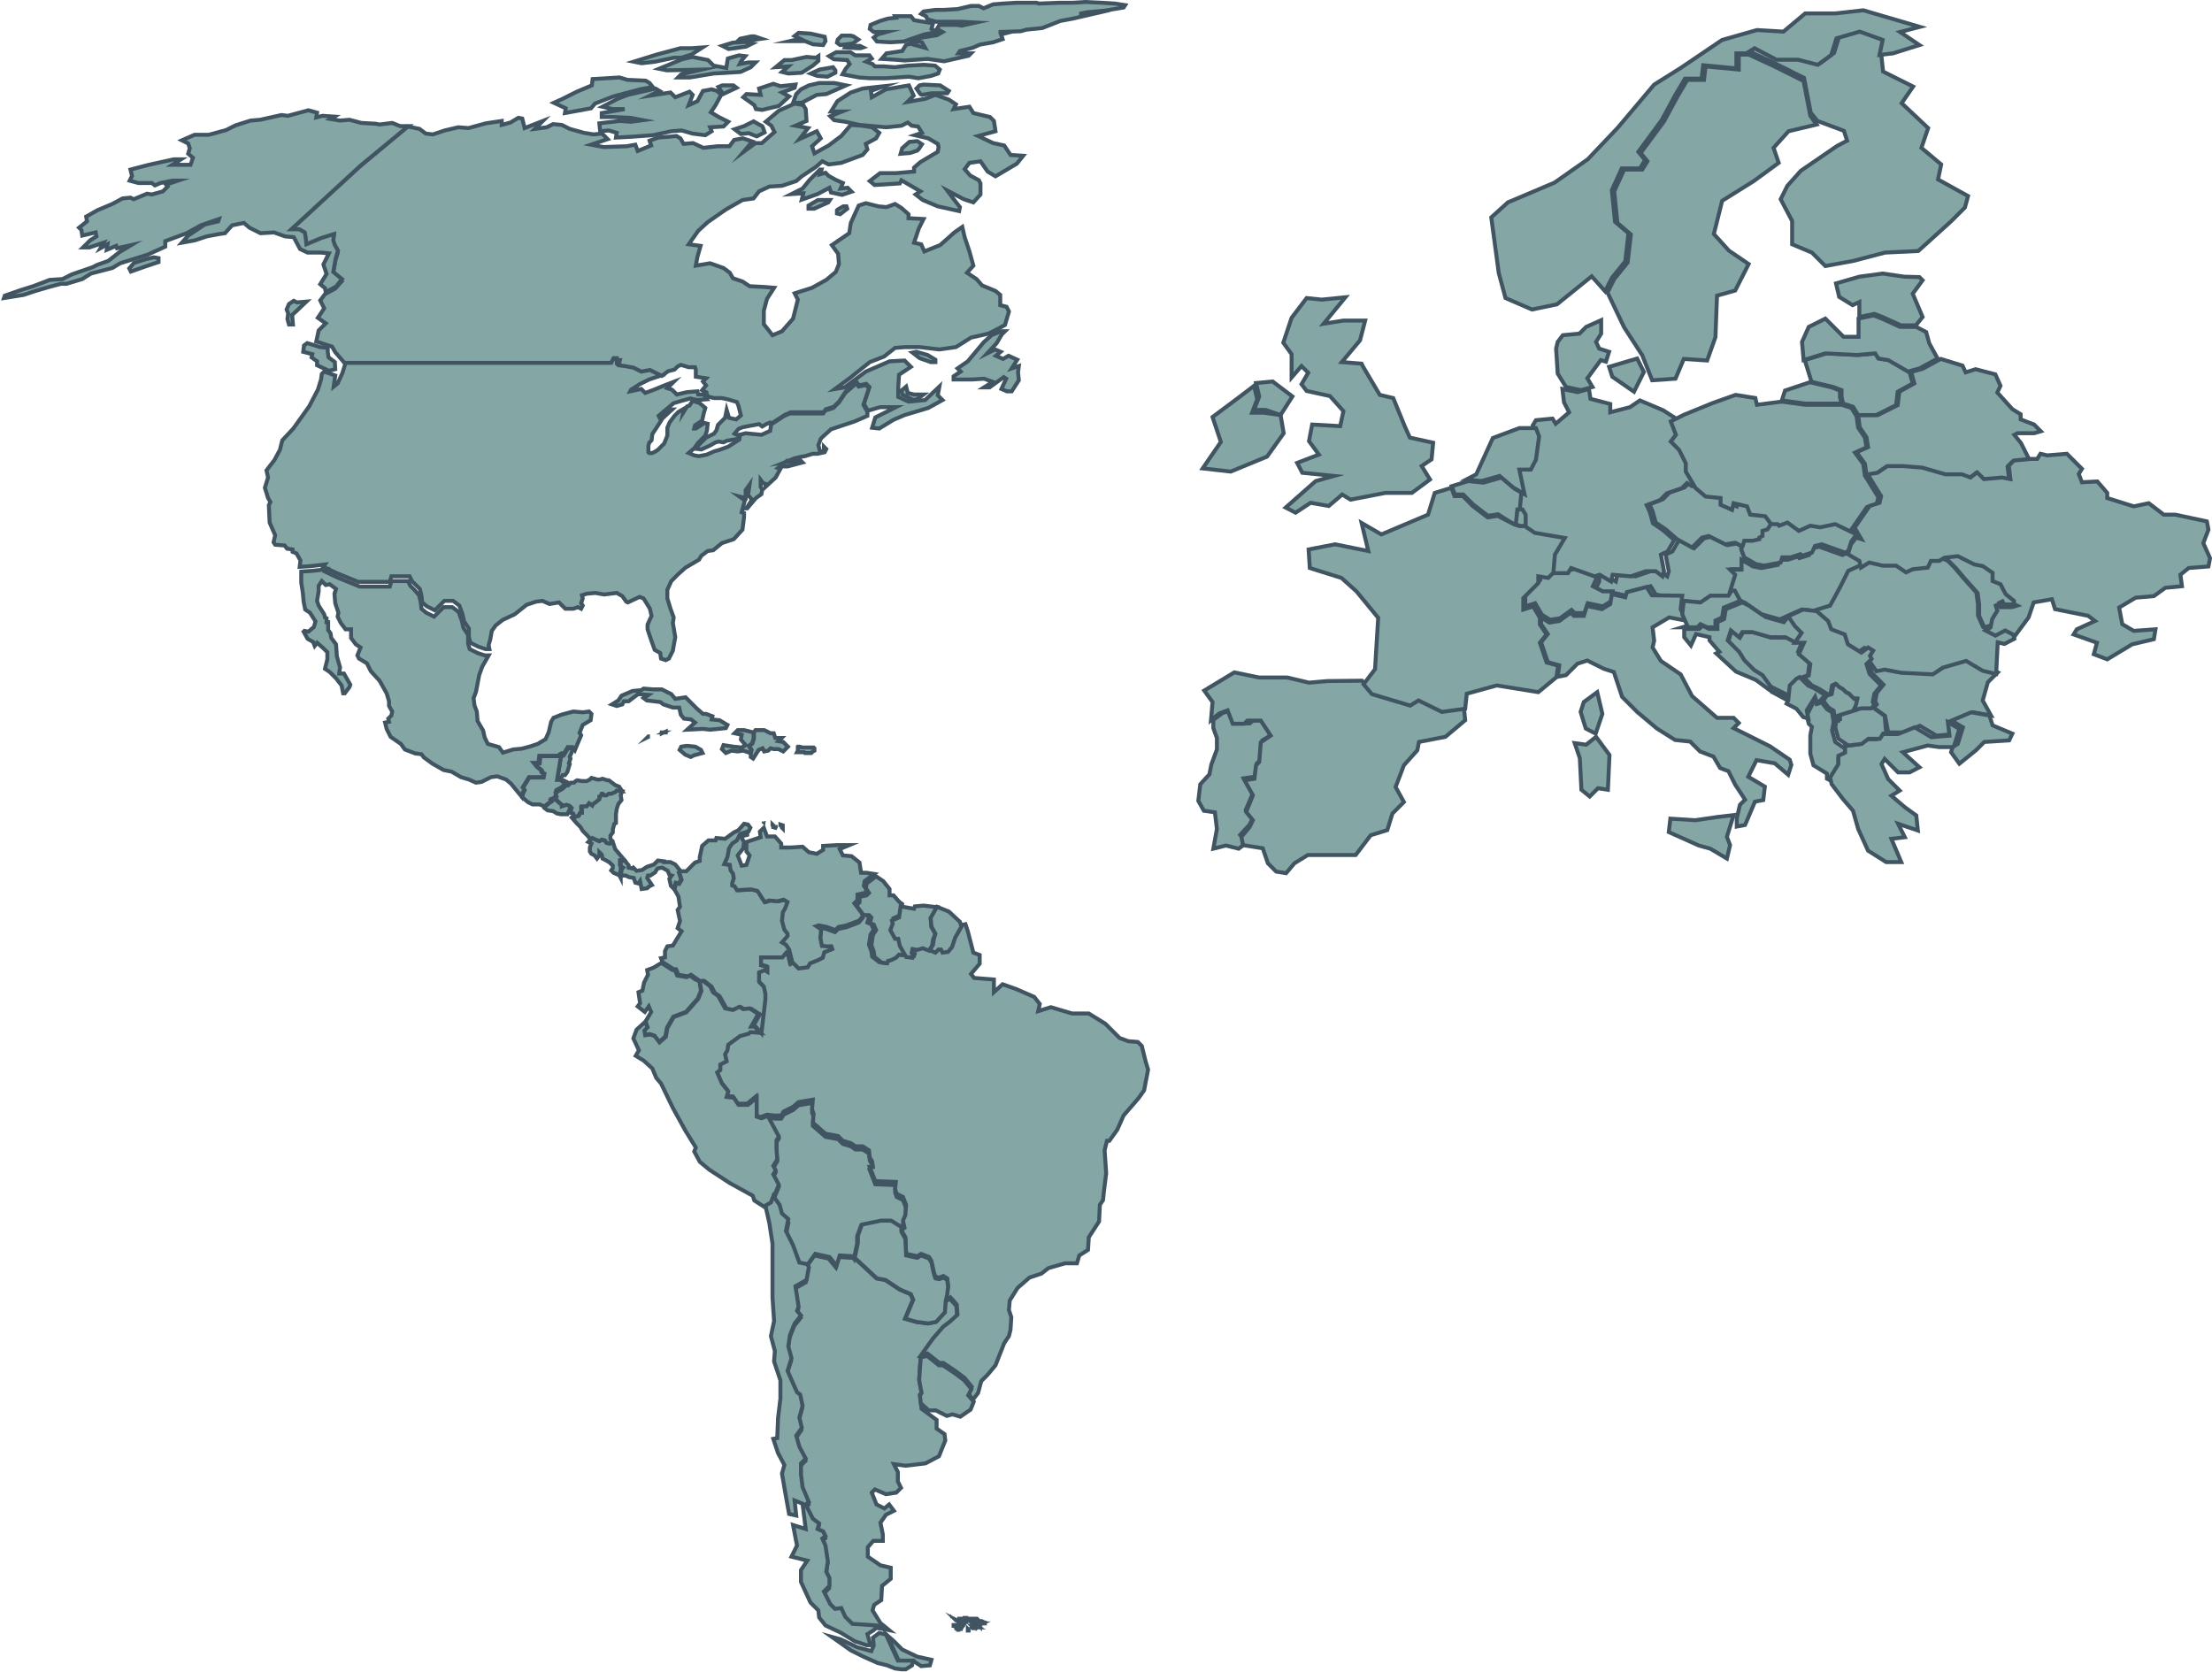 <?xml version="1.0" encoding="utf-8"?>
<!-- Generator: Adobe Illustrator 25.2.1, SVG Export Plug-In . SVG Version: 6.00 Build 0)  -->
<svg version="1.1" id="Layer_1" xmlns="http://www.w3.org/2000/svg" xmlns:xlink="http://www.w3.org/1999/xlink" x="0px" y="0px"
	 viewBox="0 0 559.5 422.9" style="enable-background:new 0 0 559.5 422.9;" xml:space="preserve">
<style type="text/css">
	.st0{fill:#84A6A5;stroke:#405462;stroke-miterlimit:10;enable-background:new    ;}
	.st1{enable-background:new    ;}
</style>
<g id="mapa_00000019666463292015884620000006551647653871212182_">
	<g id="NorteAmerica">
		<path class="st0" d="M229.6,99.4l1.6,0.4h2.4L232,101l-1,0.2l-2.8-1.4l-0.2-1l1.2-1L229.6,99.4z"/>
		<path class="st0" d="M236.6,91.6h-1.2l-2.8-1l-1.8-1.4l1-0.2l2.8,0.8l2,1.2V91.6z"/>
		<path class="st0" d="M84.8,93.4l-1.6,0.4l-3-1.4v-1l-1.4-1l0.2-0.8L76.7,89l0.2-1.6l0.8-0.6l2,0.6l1.2,0.4l2,0.2v1l0.2,1.4
			l1.6,1.2L84.8,93.4z"/>
		<path class="st0" d="M252.1,86.8l-2.4,2.6l2-1l1.4,0.6l-1.2,1l1.8,0.8l1.4-0.8l2.2,1l-1.4,2.2l1.8-0.6l-0.2,1.6l0.2,2l-1.8,2.8
			h-1.2l-1.4-0.6l1.2-2.6l-0.6-0.4l-3.6,2.6h-1.4l2.2-1.4l-2.2-0.8L246,96h-4.8v-0.8L243,94l-0.8-0.8l2.6-1.8l4-4.8l2-1.8l2.4-1h1
			l-0.8,0.8L252.1,86.8z"/>
		<path class="st0" d="M74.3,76.1l0.8,0.4l2.4-0.2l-3.6,3.4l0.2,2.4h-1l-0.4-1.4l0.2-1.4l-0.4-1l0.6-1.4L74.3,76.1z"/>
		<path class="st0" d="M214.3,52.8l-1.8,1.4l-0.8-0.2v-0.8l0.2-0.2l1.4-0.8h0.8L214.3,52.8z"/>
		<path class="st0" d="M209.5,51.2l-3.6,1.6h-1.4V52l2.4-1.4h3L209.5,51.2z"/>
		<path class="st0" d="M207.8,42.9l-0.4,1.2l1.4-0.4l0.8,0.8l1.8,1l1.8,0.8l-0.6,1.4l1.8-0.2l1,1l-2.4,0.8l-2.8-0.6l-0.4-1.2l-3,1.6
			l-4,1.4l0.4-1.6l-3,0.2l2.8-1.4l1.8-2.2l2.6-2.6H207.8z"/>
		<path class="st0" d="M230.2,38.7l-2.4,0.2l0.4-1.4l1.8-1.6l2-0.2l1.2,0.8l-0.8,1.2l-0.4,0.4L230.2,38.7z"/>
		<path class="st0" d="M193.4,33.5l-2,1l-2-0.8l-2,0.2l-1.6-1.2l2.4-0.8l2.4-1.2l1.4,0.8l0.8,0.4l0.2,0.4L193.4,33.5z"/>
		<path class="st0" d="M219.5,103.9l-1-1.8l1.4-4.2l-0.8-0.8l-1.8,0.4l-0.6-0.8l-2.8,2.4l-1.6,2.4l-1.4,1.4l-1.2,0.4l-0.8,0.2
			l-0.6,0.8h-4.4H200l-1.4,0.6l-3.4,2.2l0,0l-0.4-0.2l-1,0.4l-1,0.6l-0.8-0.6l-2.2,0.4l-2,0.4l-1,0.4l-1,1.2l0.8,0.4l0.8-0.2h0.2
			l-0.2,1l-2.4,0.4l-1.2,0.2l-0.8,0.4l-1.2-0.2l-0.8,0.2l-1.4,0.8l-2.2,1l-1.6-0.2l1-1l1.8-1.8l2-1l0.6-0.8l0.4-1.4l1.8-1.8l0.4-2
			l0.6,2l1.8,0.4l1.2-1l-0.6-2.4l-0.4-1l-2-0.6l-1.8-0.4h-2l-1.6-0.4l-0.2-0.6l-0.8,0.4h-0.6l1-1l-0.8-0.4l1-1.2l-0.8-1l0.8-0.8
			l-2.6-0.4v-1.8l-0.2-0.6h-1.6l-2-0.6l-0.8,0.4l-0.8,0.8l-1.6,0.4l-1.6,1.2l-2.6-0.8l-2.2,0.4l-2-1l-2.2-0.4l-1.6-0.2l-0.4-0.4
			l0.4-1.6h-1l-0.6,1h-5h-8.4h-8.2h-7.4h-7.2h-7.2h-7.4h-2.4h-7.2h-7h-0.4l-2.6-3l-0.8-1.4L80,86.4l0.6-2.8l1.8-1.8l-2-1.4l1.6-2.4
			l-1-2l1.2-1.6l2.6-1.4l1.6-1.8l-2.2-1.8l0.6-3.4l0.6-2l-0.8-1.4l-0.4-1.2l0.2-1.6l-3.2,0.8L77.3,62l-0.2-1.8L76.9,59l-1.4-0.8h-2
			L91,42.1l12.1-10.1l3,0.6l1.6,1.2l1.8,0.2l3-1l3.4-0.8l2.6,0.2l4.4-1.2l4-0.6v1l2.2-0.6l2-1.2l1,0.2l0.6,2.4l4.6-1.8l-2,2l3-0.4
			l1.6-0.8l2.2,0.2l2,1l3.6,1l2.4,0.4l2.2-0.2l1.4,1.4l-4.2,1.4l3.2,0.6l5.8-0.2l2.2-0.4l0.6,1.6l3.4-1.4l-0.4-1.2l2.2-0.8l2.6-0.2
			l2-0.2l1,0.6l0.8,1.4l2.4-0.2l2.6,1.2l3.6-0.4h3l1.2-1.6l2.2-0.4l2.4,0.8l-2.2,2.6l3-2.2h1.6l3.2-2.8l-0.8-1.6l-1.4-1L197,28
			l4-1.8l2.2,0.4l0.6,1l0.2,3l-2.8,1.2l3.2,0.6l-2.2,2.8l4.4-2l1,1.8l-2.2,2l0.6,1.8l3.6-2l3.2-2.4l2.4-2.8l2.8,0.2l2.6,0.4l1.8,1.4
			l-0.8,1.4l-2.6,1.4l0.4,1.4l-1.2,1.4l-5.4,2l-3.2,0.4l-1.6-0.8l-1.6,1.4l-3.6,2.4l-1.4,1.2l-3.6,1.2l-3.2,0.2l-2.6,1.2l-1.4,1.8
			l-2.8,0.4l-4.2,2.4l-4.6,3.2l-2.4,2.2l-2.4,3.4l3,0.4l-0.8,2.8l-0.4,2.2l3.6-0.6l3.4,1.2l1.6,1.2l0.8,1.4l2.4,0.8l1.8,1.2l3.8,0.2
			l2.4,0.2l-1.8,2.8l-0.8,3v3.4l2.2,2.8l2.4-1l2.8-3.2l1.2-4.8l-0.8-1.6l4.4-1.4l3.6-2l2.4-2l0.8-2l-0.2-2.6l-1.6-2.2l4.4-3l0.4-2.6
			l2-4.4l1.8-0.6l3.2,0.8l2,0.2l2.2-0.8l1.6,1l1.8,1.6v1l3.8,0.2l-1.2,2.4l-1.2,3.6l1.8,0.4l0.8,1.8l4-1.6l3.6-3.2l2-1.4l0.6,2.6
			l1.2,3.6l1,3.6l-1.6,1.8l2.4,1.6l1.4,1.6l3.4,1.4l1.2,1v2.6l1.6,0.4l0.6,1.2l-1,3.4l-2.2,1.2l-2,1l-4.4,1l-3.8,2.4l-4.2,0.6
			l-5-0.6h-3.6l-2.6,0.2l-2.8,2.2l-3.6,1.4l-5,4l-3.8,2.8l2.4-0.4l5.4-4l6-2.6l3.8-0.2l1.6,1.6l-3,2l-0.2,3.2v2.4l2.6,1.2l4.2-0.4
			l3.6-3.4l-0.4,2.2l1.2,1.2l-3.6,2l-6,1.8l-2.8,1.2l-3.6,2.2l-1.8-0.2l0.8-2.6l5.2-2.6h-4L219.5,103.9z"/>
		<path class="st0" d="M166.8,23l-2.4,1.2l5.2-0.8l1.2,1.2l3.6-1.4l0.8,0.8l-1,2.6l2.2-1l1.4-2.6l2.2-0.4l1.4,0.4l1,1l-1.4,2.6
			l-1.2,1.8l2,1.2l2.4,1.2l-1.2,1.2l-3.4,0.2l0.4,1l-1.6,1l-3.2-0.4l-2.8-0.8l-2.6,0.2l-4.6,1l-5.6,0.4l-3.8,0.2l0.2-1.2l-2-0.6
			l-2.2,0.2l-0.2-2l1.6-0.2l3.6-0.4l2.8,0.2l3-0.4l-3.2-0.6l-4.4-0.2h-2.8v-1l5.8-1h-3l-2.6-0.6l3.8-2l2.6-1l7-1.6L166.8,23z"/>
		<path class="st0" d="M186.3,22.2l-3.4,1.6l-1.2-1.8l1-0.4h2.8L186.3,22.2z"/>
		<path class="st0" d="M240,23l-0.4,0.6h-2h-2l-2.4,0.4l-0.4-0.2l-1-1.4l0.8-0.8l1-0.2l4.2,0.2L240,23z"/>
		<path class="st0" d="M220.3,23l0.2,1.6l3.6-2l5.8-1l1.2,2.6l-1.6,1.6L234,25l2.6-1l3.4,1.2l1.8,1.2l-0.6,1.2l4-0.6l1,1.6l4.2,1
			l1,1l0.4,2.6l-4.4,1.2l3.8,1.8l2.8,0.6l1.6,2.4l3.2,0.2l-1.6,2l-5.4,3.2l-2-1.2l-1.8-2.6l-2.8,0.4l-1.2,1.6l1.4,1.6l2.2,1.2
			l0.4,0.8v2.8l-1.8,2l-2.4-0.8l-4.2-2.2l1.8,2.4l1.4,1.8l-0.2,1l-5.4-1.2l-3.8-1.6l-1.8-1.4l1.2-0.8l-2.4-1.4l-2.4-1.4l-0.4,0.8
			l-6.4,0.4l-1.2-1l2.6-2h4l4.6-0.4v-1l1.6-1.4l4.4-2.6l0.2-1.2l-0.2-0.8l-2.4-1.4l-3.4-0.8l1.8-0.6l-1-1.6l-1.6-0.2l-1-0.8
			l-1.6,0.8l-3.8,0.4l-6.8-0.6l-3.6-0.8l-2.8-0.4l-1-1l3-1.2h-2.8l1.6-2.6l3.4-2.2l3-1l5.4-0.6L220.3,23z"/>
		<path class="st0" d="M195.6,21.2l1.8,0.6l3.8-0.4l-0.2,0.8l-3.2,1.2l1.8,1l-2.6,2.4l-4.2,1l-1.6-0.2l-0.4-1l-2.8-2l0.8-0.8
			l3.6,0.2l-0.4-1.6L195.6,21.2z"/>
		<path class="st0" d="M206.6,24l-3.8,2h-2.2l0.8-2.2l1.2-1.2l2-1l2.6-0.6h3.8l3,0.6l-5,2.2L206.6,24z"/>
		<path class="st0" d="M149.5,27.4l-6.6,1.2l0.2-1.2l-3-1.4l2.2-1l3.6-1.8l3.8-1.6l0.2-1.6l6.8-0.4l2,0.6l4.6,0.2l1,0.6l0.8,1
			l-3.2,0.6l-6.8,1.8l-4.6,1.8L149.5,27.4z"/>
		<path class="st0" d="M211.3,18.4l-2,1l-2.6-0.2l-1.6-0.6l2.2-1l3.4-0.6l0.6,0.8L211.3,18.4z"/>
		<path class="st0" d="M207,14.2v1.2l-1.4,1.2l-2.8,1.8l-3.4,0.2l-1.6-0.4l1.6-1.4l-3.2,0.2l2.2-1.8h1.8l3.8-0.8l2.4,0.2L207,14.2z"
			/>
		<path class="st0" d="M187.5,15.4l-0.4,0.8l2.2-0.4h1.8l-1.2,1.2l-2.6,1.2l-6.8,0.4l-6,1h-3l0.8-0.8l5.2-1.2l-8.8,0.2l-2-0.4
			l5.8-2.4l2.6-0.6l4,0.8l1.4,1.4l3.2,0.6l0.4-2.4l2.8-0.8l1.6,0.2L187.5,15.4z"/>
		<path class="st0" d="M215.1,13.2l1.2,0.8h3.6l0.6,0.8l-1.4,0.8l1.6,0.6l0.6,0.6h2.4l2.6,0.2l3.4-0.4l4-0.2l2.8,0.2l1.2,1l-0.4,1
			l-1.8,0.6l-3.2,0.6l-2.4-0.4l-5.8,0.4h-4l-2.8-0.2l-4.2-0.8l0.8-1.4l1-1.2l-0.6-1l-3.4-0.2l-1.2-0.8l1.8-1L215.1,13.2z"/>
		<path class="st0" d="M177.7,12l-2.8,1.8l-2.6,0.8h-1.8l-4.8,1l-3.4,0.4l-2-0.4l5.8-1.8l6-1.6h2.8L177.7,12z"/>
		<path class="st0" d="M217.7,12.2h-0.8l-3.2-0.2l0.2-0.4h3.6l0.8,0.4L217.7,12.2z"/>
		<path class="st0" d="M188.7,11.8l-4.4,0.6l-1.6-0.8l2.6-0.8l3-0.2l2,0.4L188.7,11.8z"/>
		<path class="st0" d="M192.6,9.8l-2.8,0.4h-3l0.4-0.4l2.8-0.6h0.8L192.6,9.8z"/>
		<path class="st0" d="M215.7,11l-3.2,0.4l-0.8-0.6l0.2-0.8l1-1h2.2l0.8,0.2l1.2,0.8L215.7,11z"/>
		<path class="st0" d="M208.8,10.4l-0.6,1l-2.6-0.2l-2-0.8h-3.8l2.6-0.6L201,9.1l1-0.8l3,0.2l3.6,0.8L208.8,10.4z"/>
		<path class="st0" d="M235.6,7.3l1.4,0.8l-3.2,0.6l-5.2,1.8l-3.4,0.2l-3.4-0.2l-0.8-1l1-0.8l2.2-0.6h-3.2l-1-0.8l0.2-1l2.4-1l2-0.6
			l2-0.2l-0.2-0.4h4l0.8,1l2.4,0.4l2.4,0.4L235.6,7.3z"/>
		<path class="st0" d="M274.6,0.5l4.2,0.2l3.2,0.2l2.6,0.4l-0.4,0.6l-4.8,0.8L275,3.1l-2,0.4h3.6l-5.2,1.2l-3.2,0.6l-4.6,1.8l-4,0.4
			l-1.4,0.4l-5.6,0.2l2.2,0.2l-1.6,0.4l0.4,1.2l-2.4,0.8l-3.4,0.6l-1.8,0.8l-3.2,0.8l-0.4,0.6h3.2l-0.6,0.6l-6.2,1.4l-4.2-0.6
			l-5.8,0.4l-2.4-0.2l-3.4-0.2l1.2-1.4l4-0.6l1-1.6l1.2-0.2l3.6,1l-0.8-1.4l-2.4-0.4l2.4-0.8l3.8-0.6l1.4-0.8l-1.4-0.8l0.6-1h4.6
			l1,0.2l3.6-0.8L243,5.5l-6.2,0l-2.2-0.6l-0.4-0.8L233,3.5l0.6-0.6l3-0.4h2l3.6-0.2l3.4-0.8h2l1.2,0.6l2.4-1l2.6-0.2l3.2-0.2h5.2
			l0.6,0.2l5-0.2h3.4L274.6,0.5z"/>
		<path class="st0" d="M167.2,95l-3,1l-2.4,1.2l-2.2,1.4l-0.2,0.4l2.8-0.6l1,1l2.2-0.8l2.4-1l2.6-1l-1.6,1.6l1.2,0.4l1.2,1.2
			l2.6-0.6l2.6-0.2l0.2,0.8h0.8h0.6l0.8,1.2l-2.4,0.2l0,0l-1.8-0.4l-2.2,0.6l-2,0.6l-2.4,2l-1.4,1.2l0.2,0.4l2.8-2h0.4l-2.4,2.2
			l-1.4,2.2l-1.2,1.8l-0.2,1.6l-0.6,0.6l-0.2,0.8v1.6l0.2,0.2h0.8l0.8-0.4l0.6-0.4l1.6-1.6l0.8-2v-2l0.6-1.4l1.2-1.6l1-1l1.4-0.8
			l-0.2,1l1-1.6l0.6-0.2l0.8-1.2l1.8,0.6l1.4,1.2l-0.4,1.4l-0.4,1.8l-1.8,1.2l-0.2,0.8h0.4l2.2-1.4l0.8,0.2l-0.2,1.8l-0.4,1.2
			l-1.8,1.8l-1,1.4l-1.4,1.2l1.4,0.6l1.2,0.2l2-0.4l1.8-0.8l1.4-0.4l2.2-0.8l2.8-1.8v-0.2l0.2-1l1.4-0.4l2,0.2l2,0.2l2.2-1l0.2-1.2
			v-0.4l3.4-2.2l1.4-0.6h3.8h4.6l0.6-0.8l0.8-0.2l1.2-0.4l1.4-1.4l1.6-2.4l2.8-2.4l0.6,0.8l1.8-0.4l0.8,0.8l-1.4,4.2l1,1.8v1
			l-3.2,1.4l-3,1l-3,1l-2,1.8l-0.6,0.6l-0.6,1.6l0.4,1.6h1v-1.2l0.6,0.6l-0.4,0.8l-1.8,0.4h-1.2l-2,0.6l-1.2,0.2l-1.6,0.4l-2.4,1
			l4-0.6l0.6,0.6l-3.8,1h-1.6l0.2-0.4l-1,0.8l0.6,0.2l-1.2,2.2l-2.6,2.4v-0.8l-0.6-0.2l-0.6-0.8v1.8l0.4,0.6l-0.2,1.2l-1.4,1
			l-2.2,2.6h-0.2l1.4-2.2l-1-1.2l0.4-2.6l-1,1.4v2l-1.6-0.4l1.4,1l-0.8,3l0.6,0.2v1l-0.4,3.2l-2.2,2.4l-3,1l-2.2,1.8l-1.4,0.2
			l-1.6,1.2l-0.6,1l-3.4,2l-1.8,1.6l-1.8,1.8l-1,2.2v2.2l0.8,2.6l0.8,2.2l-0.2,1.4l0.6,3.6l-0.4,2.2l-0.2,1.2l-1,2l-0.8,0.4
			l-1.2-0.4l-0.2-1.4l-1.4-0.8l-1-2.8l-0.8-2.4v-1.2l1-2.2l-0.4-1.8l-1.6-2.6l-1-0.4l-3,1.4l-0.4-0.2l-1-1.4l-1.4-0.8l-3.2,0.4
			l-2.2-0.4l-2.2,0.2l-1.2,0.4l0.2,0.8l-0.4,1.2l0.4,0.6l-0.4,0.8l-0.8-0.4l-1.2,0.4h-2l-1.6-1.6l-2.4,0.4l-1.8-0.8l-1.6,0.2
			l-2.4,0.8l-3,2.4l-3,1.4l-1.8,1.4l-1,1.4l-0.4,2.2l-0.4,1.4l0.2,1h-1l-1.8-0.6l-2-1l-0.4-1.4v-2.2l-1.2-1.8l-0.4-1.8l-0.8-2.2
			l-1.6-1.2h-2.2l-2.4,2.4l-2-1l-1.2-1l-0.2-1.8l-0.4-1.6l-1-1l-1-1l-0.6-1.2h-4.6l-0.4,1.4H96h-5.4l-5.4-2.2l-3.4-1.6l0.4-0.6
			l-3.4,0.4l-3,0.2l0.2-1.6l-1-1.8l-1-0.4V139l-1.4-0.2l-0.6-0.8l-2.4-0.2l-0.4-0.6l0.4-1.8l-1.4-3.2l-0.2-4.4l0.4-0.8l-0.6-1
			l-0.8-2.6l0.8-2.6l-0.4-1.8l2-2.6l1.4-2.6l0.6-2.4l2.8-3l2-2.8l2-2.8l2.2-4.2l0.8-2.6l0.2-1.4l0.6-0.6l2.8,1l-0.4,2.8l1-0.8
			l1.2-2.6l0.8-2.6h7h7.2h2.4h7.2h7.2h7.2h7.4h8.2h8.4h5l0.6-1.2h0.8L156,92l0.4,0.4l1.6,0.2l2.2,0.4l2,1l2.2-0.4L167.2,95z"/>
		<path class="st0" d="M36.5,67.5l-3.4,1.2l-0.4-0.8l1.2-1.4l3.2-1l1.8-0.4l1.2,0.2v1L36.5,67.5z"/>
		<path class="st0" d="M103.3,31.9L91.2,41.9L73.7,58h2l1.4,0.8l0.2,1.2l0.2,1.8l3.8-1.6l3.2-1l-0.2,1.6l0.4,1.2l0.8,1.4l-0.6,2
			l-0.6,3.4l2.2,1.8L85,72.5l-2.6,1.4l-0.2-1l-1.2-1l1.6-2.6l-0.8-2.4l1.4-2.8l-2-0.2h-3.4L75.9,63l-1.6-3l-2.2-0.2l-2.8-1L65.9,59
			l-2.8-1.4l-1.4-1.2l-3,0.6l-1.8,2l-1.4,0.2l-3.2,0.6l-3,1L46,61.4l1.6-1.8l4.2-2.8l3.4-0.8l0.2-0.6L50.8,57l-3.6,2l-5.4,2v1.4
			l-4.4,2l-3.8,1.2l-3.2,1l-2,1.2l-5.4,1.4l-2.2,1.4l-4,1.2h-1.4l-3,0.8l-3.4,1l-3,1l-5,0.8l0.2-0.6l4-1.4l3.2-1l4.2-1.6l3.2-0.2
			l2.4-1.2l5.2-1.8l1.2-0.6l2.8-1l2.8-2.2l3-1.8l-3.6,0.8l-0.2-0.6l-2.4,1l0.2-1.4l-1.8,1l0.8-1.4l-3.6,1.2H21l1.8-1.8l1.6-1l-0.2-1
			l-3.4,0.8l-0.2-1.4L20,57.6l2-1.6l-0.2-1.2l2.8-1.6l3.8-1.6l2.6-1.4l2-0.2l0.8,0.4l3.4-1.4l1.2,0.2l2.8-0.8l1.2-1.2L42,46.7l3-1
			h-1.4l-3,0.6l-1.4,0.6l-0.8-0.6h-3.4l-2.2-0.6l0.6-1.2l-0.4-1.6l4.6-1.2l6.4-1.4h1.8l-2.2,1.4h4.6l0.6-1.8l-1.2-1l0.4-1.4
			l-0.4-1.2L46,35.5l3.2-1.4h3.6l4.4-1.2l2.4-1.2l3.8-1.2l2.4-0.2l5.4-1.2l1.6,0.2l5.2-1.4l2.2,0.6l-0.2,1.2l1.6-0.4l3,0.2l-1,0.6
			l2.4,0.4l2.4-0.2l3,0.8l3.6,0.2l1,0.2l3.2-0.4l2,0.8L103.3,31.9z"/>
	</g>
	<g id="Europa" class="st1">
		<path id="AL_00000181769642464400432920000000197276372438191538_" class="st0" d="M459.1,176.8l0.4,1.3l1.3-0.4l1.3,1.7l1.3,0.8
			l0.4,2.5l-0.4,2.1l0.8,2.9l2.5,1.7v1.7l-1.7,0.8v2.1l-2.1,3.4l-0.8-0.4v-1.3l-3.4-2.1l-0.8-2.9V186l0.4-2.1l-0.8-0.8L457,181
			L459.1,176.8L459.1,176.8z"/>
		<path id="AT_00000166657698927445937950000018316823634350026405_" class="st0" d="M441,138.6l-0.4,0.8l0.8,2.1v2.5h-2.9l1.3,1.3
			l-1.3,4.2l-0.8,1.3h-4.6l-2.5,1.7l-4.2-0.4l-7.6-1.7l-1.3-2.1l-5,1.3l-0.4,1.3l-3.4-0.8h-2.5l-2.5-1.3l0.8-1.7v-1.3l1.3-0.4
			l2.9,1.7l0.4-1.7l4.6,0.4l3.8-1.3h2.5l1.7,1.3l0.4-1.3l-0.8-4.2l1.7-0.8l1.7-2.9l3.8,2.1l2.5-2.5l1.7-0.4l4.2,2.1l2.5-0.4
			L441,138.6L441,138.6z"/>
		<path id="BE_00000063591193351636585200000009334657493702740872_" class="st0" d="M385.6,125l-0.4,4.2h-1.3l-0.4,3.8l-4.6-2.9
			l-2.5,0.4l-3.8-2.9l-2.5-2.5H368l-0.8-2.1l4.2-1.3l3.8,0.4l4.6-1.3l3.4,2.9L385.6,125L385.6,125z"/>
		<path id="BG_00000118364639693703636930000011497467317832659636_" class="st0" d="M505.3,170.1l-2.5,2.5l-1.3,4.6l2.1,3.8
			l-4.6-0.8l-5,2.1l0.4,3.4l-4.6,0.4l-4.2-2.5l-4.2,1.7h-3.8l-0.8-4.2l-2.9-2.1l0.8-0.8l-0.4-0.8l0.4-2.1l1.7-2.1l-2.9-2.9l-0.8-2.5
			l1.3-1.3l1.7,2.5l2.1-0.4l4.2,0.8l8,0.4l2.5-1.7l5.9-1.7l4.2,2.5L505.3,170.1L505.3,170.1z"/>
		<path id="BA_00000072982475713745917990000010992023606327909279_" class="st0" d="M454,161.7h2.1l-1.3,3.2l2.9,2.7l-0.4,3.2
			l-1.3,0.5l-0.8,0.5l-1.7,1.8l-0.4,4.1l-5-2.7l-2.1-3.2l-2.1-1.4l-2.5-2.7l-1.3-2.3l-2.9-3.2l0.8-2.7l2.1,1.8l0.8-1.4h2.5l4.6,1.4
			h3.8L454,161.7L454,161.7z"/>
		<path id="BY_00000058575783971256242370000015821417325554348710_" class="st0" d="M514.5,109.6h-4.2l-0.8,0.4l1.7,2.1l2.1,4.2
			l-4.2,0.4l-1.3,1.3l0.4,3.4l-2.1-0.4l-4.6,0.4l-1.7-1.7l-1.7,1.3l-2.1-0.8h-4.2l-5.9-1.7l-5-0.4h-3.8l-2.5,1.7l-2.5,0.4l-0.4-2.9
			l-2.1-2.9l2.9-1.3l-0.4-2.5l-1.7-2.5L470,105h5l5-2.5l0.4-3.4l3.8-2.1l-0.8-2.9l2.9-0.8l4.6-2.5l5.5,1.7l0.8,1.7l2.5-0.8l5,1.3
			l1.3,2.9l-0.8,1.7l3.8,4.2l2.1,1.3v1.3l3.4,1.3l1.7,1.7L514.5,109.6L514.5,109.6z"/>
		<path id="CH_00000057826587131792242410000000721663092197101722_" class="st0" d="M403.7,145.3v1.3l-0.8,1.7l2.5,1.3h2.5
			l-0.4,2.5l-2.1,1.3l-3.8-0.8l-0.8,2.5h-2.5l-0.8-0.8l-2.9,2.1l-2.5,0.4l-2.1-1.3l-1.7-2.9l-2.5,0.8v-2.9l3.8-3.8v-1.7l2.5,0.4
			l1.3-1.3h4.2l0.8-1.3L403.7,145.3L403.7,145.3z"/>
		<path id="CZ_00000036229285236435813980000009094922995926469773_" class="st0" d="M430.1,122.6l2.5,2.1l3.8,0.4v1.7l2.9,1.3
			l0.4-1.7l3.4,0.8l0.8,2.1l3.8,0.4l2.5,3.4h-1.7l-0.8,1.3l-1.3,0.4v1.3l-0.8,0.4v0.4l-1.7,0.4h-2.1l-0.4,1.3l-2.5-1.3l-2.5,0.4
			l-4.2-2.1l-1.7,0.4l-2.5,2.5l-3.8-2.1l-2.9-2.5l-2.5-1.7l-0.8-2.9l-0.8-1.7l3.4-1.3l1.7-1.7l3.8-1.3l1.3-1.3l1.3,0.8L430.1,122.6
			L430.1,122.6z"/>
		<path id="DE_00000052797751351755535430000014585693104837179564_" class="st0" d="M423.8,105.8l1.3,3.4l-1.3,1.7l2.1,2.1l1.7,3.4
			v2.1l2.5,4.2L428,123l-1.3-0.8l-1.3,1.3l-3.8,1.3l-1.7,1.7l-3.4,1.3l0.8,1.7l0.8,2.9l2.5,1.7l2.9,2.5l-1.7,2.9l-1.7,0.8l0.8,4.2
			l-0.4,1.3l-1.7-1.3h-2.5l-3.8,1.3l-4.6-0.4l-0.4,1.7l-2.9-1.7l-1.3,0.4l-5.9-2.1l-0.8,1.3h-4.2l0.4-4.6l2.5-4.2l-7.6-1.3l-2.5-1.7
			v-2.9l-0.8-1.3l0.4-4.2l-1.3-6.7h2.9l1.3-2.5l0.8-5.9l-0.8-2.1l0.8-1.3l4.2-0.4l0.8,1.3l3.4-2.9l-1.3-2.5l-0.4-3.4l3.8,0.8
			l2.9-0.8l0.4,2.5l5,1.3v2.1l5-1.3l2.5-1.7l5.9,2.5L423.8,105.8L423.8,105.8z"/>
		<path class="st0" d="M415.8,94.1l-2.5,5l-5.5-3.8l-0.8-2.5l7.1-2.1L415.8,94.1z"/>
		<path class="st0" d="M402.8,97.9l-2.9,0.8l-3.8-0.8l-2.1-3.4l-0.4-6.3l0.4-1.7l1.3-1.7l4.2-0.4l1.7-1.7l3.8-1.7v3.4l-1.3,2.1
			l0.8,1.7L407,89l-0.8,2.5l-1.3-0.4l-3.4,4.6L402.8,97.9z"/>
		<path id="EE_00000021809997492774264100000004601838147700944774_" class="st0" d="M485.5,70.1l0.8,0.8l-2.5,3.4l2.5,5.9l-1.7,2.1
			h-3.8l-4.6-2.1l-2.1-0.8l-3.8,0.8v-3.8l-1.7,0.8l-3.4-2.1l-0.8-3.4l5.9-1.7l5.9-0.8l5.5,0.8L485.5,70.1L485.5,70.1z"/>
		<path id="FI_00000169549536942004250370000009681418057900698511_" class="st0" d="M475.9,14.3l0.4,3.8l7.6,3.8l-2.9,4.2l6.7,6.3
			l-1.7,5l5,4.2l-0.8,3.8l7.6,4.2l-0.8,2.9l-3.4,3.4l-8.4,7.6l-8.4,0.4l-8,2.1l-7.1,1.3l-3.4-3.4l-5-2.1v-5.9l-2.9-5.5l1.7-3.4
			l3.4-3.8l9.2-6.3l2.5-1.3l-0.8-2.5l-6.7-2.5l-1.7-2.1l-1.7-8.8l-7.6-3.8l-6.3-2.9l2.1-1.3l5.5,2.9h5.5l5,1.3l3.4-2.5l1.3-4.2
			l5.9-1.7l5.9,2.1L475.9,14.3L475.9,14.3z"/>
		<path class="st0" d="M323.9,105l-3.8-1.3h-2.9l1.3-3.4l-0.8-3.4l4.2-0.4l5,3.8L323.9,105z"/>
		<path class="st0" d="M340.3,75.2l-5.5,6.7l5-0.8h5.5l-1.3,5l-4.6,5.5l5,0.4l0.4,0.8l4.2,7.1l3.4,0.8l2.9,7.1l1.3,2.9l5.9,1.3
			l-0.4,4.2l-2.5,1.7l2.1,3.4l-4.6,3.4h-6.7l-8.8,1.7l-2.1-1.3l-3.4,2.9l-4.6-0.8l-3.8,2.5l-2.5-1.3l7.6-6.7l4.6-1.3l-8-0.8
			l-1.3-2.5l5.5-2.1l-2.5-3.4l0.8-4.2l7.1,0.4l0.8-3.8l-3.4-3.8l0,0l-5.9-1.3l-1.3-1.7l1.7-2.9l-1.7-1.7l-2.5,2.9v-5.9l-2.1-2.9
			l2.1-6.3l3.8-5l3.8,0.4L340.3,75.2z"/>
		<path class="st0" d="M493.9,189h-3.4l-2.9-0.4l-6.3,1.7l4.2,3.8l-2.5,1.3h-2.9l-3.4-3.4l-0.8,1.3l1.7,3.8l2.9,2.9l-2.1,1.3
			l3.4,2.9l2.9,2.1l0.4,3.8l-5-1.7l1.7,3.4l-3.4,0.4l2.5,5.9h-3.8l-4.6-2.9l-2.5-5.5l-1.3-4.6l-2.5-2.9l-2.9-3.8l-0.4-1.7l2.1-3.4
			v-2.1l1.7-0.8v-1.7l3.4-0.4l1.7-1.3h2.9l0.8-1.3h0.8h3.8l4.2-1.7l4.2,2.5l4.6-0.4l-0.4-3.4l2.9,1.7l-1.3,4.2L493.9,189z"/>
		<path id="HR_00000129175095124657534560000016160855779831652765_" class="st0" d="M452.4,155.8l1.7,2.5l1.7,1.7l-1.7,2.5
			l-2.5-1.3h-3.8l-4.6-1.3h-2.5l-0.8,1.3l-2.1-1.7l-0.8,2.5l2.9,2.9l1.3,2.1l2.5,2.5l2.1,1.3l2.1,2.9l5,2.5l-0.4,0.8l-5-2.5
			l-3.4-2.5l-5-2.1l-5-4.6l0.8-0.4l-2.5-2.9l0-0.8l-3.4-0.8l-1.3,2.9l-1.7-2.1v-2.1l0,0h3.8l0.8-0.8l1.7,0.8h2.1v-1.7l1.7-0.8
			l0.4-2.5l4.2-1.7l1.7,0.8l4.2,2.9l4.6,1.3L452.4,155.8L452.4,155.8z"/>
		<path id="HU_00000096052420279378086380000017357287928664327100_" class="st0" d="M467.5,139.8l2.9,1.7l0.4,1.7l-2.9,1.3
			l-2.1,4.2l-2.5,4.6l-4.2,1.3l-3.4-0.4l-3.8,1.7l-1.7,0.8l-4.6-1.3l-4.2-2.9l-1.7-0.8l-1.3-2.1h-0.8l1.3-4.2l-1.3-1.3h2.9v-2.5
			l2.9,1.7l2.1,0.4l4.2-0.8l0.4-1.3h2.1l2.5-0.8l0.4,0.4l2.5-0.8l0.8-1.7l1.7-0.4l5.9,2.1L467.5,139.8L467.5,139.8z"/>
		<path id="IE_00000085948468058423305590000002369624116110865067_" class="st0" d="M323.9,105l0.8,4.6l-4.2,5.9l-9.2,3.8l-7.1-0.8
			l4.6-6.7l-2.1-6.3l6.7-5l3.8-2.9l0.8,3.4l-1.3,3.4h2.9L323.9,105L323.9,105z"/>
		<path class="st0" d="M438.5,206.2l-1.7,5.5l0.8,2.1l-0.8,3.4l-4.2-2.5l-2.9-0.8l-7.6-3.4l0.4-3.4l6.3,0.4l5.5-0.8L438.5,206.2z"/>
		<path class="st0" d="M403.7,186.4l3.4,4.6l-0.4,8.8l-2.5-0.4l-2.1,2.1l-2.1-1.7l-0.4-8l-1.3-3.8l2.9,0.4L403.7,186.4z"/>
		<path class="st0" d="M425.5,150.7l-0.4,3.4l1.3,2.9l-4.2-0.8l-4.2,2.5l0.4,3.4l-0.4,1.7l2.1,3.4l5,3.4l2.9,5.5l6.3,5.5h4.2
			l1.3,1.3l-1.3,1.3l5,2.5l4.2,2.1l5,3.4l0.4,1.3l-0.8,2.5l-3.4-2.9l-4.6-0.8l-2.1,4.2l4.2,2.5l-0.4,3.4l-2.1,0.4l-2.5,5.9l-2.1,0.4
			v-2.1l0.8-3.4l1.3-1.3l-2.5-3.8l-1.7-3.4l-2.1-0.8l-1.7-2.9l-3.4-1.3l-2.5-2.5l-3.8-0.4l-4.6-2.9l-5-4.2l-3.8-3.8l-2.1-6.3
			l-2.5-0.8l-4.2-2.1l-2.5,0.8l-2.9,2.9l-2.1,0.4l0.4-2.9l-2.9-0.8l-1.7-5l1.7-2.1l-1.7-2.5v-1.7l2.1,1.3l2.5-0.4l2.9-2.1l0.8,0.8
			h2.5l0.8-2.5l3.8,0.8l2.1-1.3l0.4-2.5l3.4,0.8l0.4-1.3l5-1.3l1.3,2.1L425.5,150.7z"/>
		<path id="LT_00000081636494208680344700000013000889055640229514_" class="st0" d="M483,94.1l0.8,2.9l-3.8,2.1l-0.4,3.4l-5,2.5
			H470l-1.3-2.1l-2.5-0.8l-0.4-1.7v-1.7l-2.1-0.8l-5.5-1.3l-1.7-5.5l5.5-1.7l8,0.4l4.6-0.4l0.8,1.3l2.5,0.4L483,94.1L483,94.1z"/>
		<path id="LU_00000011028677551439156920000013480907628701392055_" class="st0" d="M386,133.1h-1.3l-1.3-0.4l0.4-3.8h1.3l0.8,1.3
			V133.1z"/>
		<path id="LV_00000163754918663069750850000017323126027589291435_" class="st0" d="M484.7,82.7l2.5,1.3l0.8,2.9l2.1,3.8l-4.6,2.5
			l-2.9,0.8l-5-2.9l-2.5-0.4l-0.8-1.3l-4.6,0.4l-8-0.4l-5.5,1.7l-0.4-4.6l1.7-3.8l4.2-2.1l4.6,4.6h3.8v-4.6l3.8-0.8l2.1,0.8l4.6,2.1
			L484.7,82.7L484.7,82.7z"/>
		<path id="MD_00000096740865847498768530000005771311485827605925_" class="st0" d="M501.9,158.7l-1.3-2.9v-2.9l-0.4-2.9l-3.4-3.8
			l-2.1-2.5l-1.7-1.7l-1.7-0.8l1.3-0.8l3.4-0.4l4.2,2.1l2.1,0.4l2.5,1.7v2.1l2.1,0.8l1.3,2.5l2.1,1.7v0.8l0.8,0.4l-1.3,0.4h-2.9
			l-0.4-0.8l-0.8,0.4l0.4,1.3l-1.3,2.1l-0.4,2.1L501.9,158.7L501.9,158.7z"/>
		<path id="MK_00000080897845792043031860000015783862365573632140_" class="st0" d="M477.1,185.6h-0.8l-0.8,1.3h-2.9l-1.7,1.3
			l-3.4,0.4l-2.5-1.7l-0.8-2.9l0.4-2.1h0.8v-1.3l2.9-0.8l1.3-0.4l1.7-0.4h2.5l2.9,2.1L477.1,185.6L477.1,185.6z"/>
		<path id="ME_00000148656074534969590620000017108395953395733140_" class="st0" d="M461.6,175.9l-0.8,1.3l-1.3,0.4l-0.4-1.3
			l-2.1,3.4l0.4,2.1l-1.3-0.4l-1.7-2.1l-2.5-1.3l0.4-0.8l0.4-3.8l1.7-1.7l0.8-0.4l1.3,1.3l0.8,0.8l1.7,0.8l2.1,1.3L461.6,175.9
			L461.6,175.9z"/>
		<path class="st0" d="M485.5,11.4l-6.7,2.1l-3.4,0.4l0.8-3.8L470.4,8l-5.9,1.7l-1.3,4.2l-3.4,2.5l-5-1.3h-5.5l-5.5-2.9l-2.1,1.3
			h-2.5v3.8l-8.4-0.8l-0.4,3.4h-4.2l-2.5,4.2l-3.4,6.3l-5.9,8l1.7,2.1l-1.3,2.1h-4.6l-2.5,5.5l0.8,8l3.4,2.9l-0.8,7.1l-3.4,4.2
			l-1.7,3.4l-3.4-3.8l-8.8,7.1l-6.3,1.3l-6.7-2.9l-1.7-6.3L377.2,55l4.2-3.8l11.8-5l8.4-5.9l7.6-8l9.2-10.9l6.7-4.2l10.5-7.1
			l8.8-2.5l6.7,0.4l5.5-4.6h7.6l7.1-0.8l14.3,4.2l-5,1.3L485.5,11.4z"/>
		<path id="PL_00000091007377536026367340000017479293848245179547_" class="st0" d="M450.7,101.6l5.9,0.8h9.2l2.5,0.8l1.3,2.1
			l0.4,2.9l1.7,2.5l0.4,2.5l-2.9,1.3l2.1,2.9l0.4,2.9l3.4,5.5l-0.4,1.7l-2.5,0.8l-3.8,5.5l1.7,2.9l-1.3-0.4l-5-2.5l-3.8,0.8
			l-2.5-0.4l-2.9,1.3l-2.9-2.1l-2.1,0.8L449,134l-2.5-3.4l-3.8-0.4l-0.8-2.1l-3.4-0.8l-0.4,1.7l-2.9-1.3V126l-3.8-0.4l-2.5-2.1
			l-2.5-4.2v-2.1l-1.7-3.4l-2.1-2.1l1.3-1.7l-1.3-3.4l3.4-1.7l7.1-2.9l5.9-2.1l5,0.8l0.4,1.7L450.7,101.6L450.7,101.6z"/>
		<path id="RO_00000116951002509267121840000009209998841940445337_" class="st0" d="M491,141.1l1.7,0.8l1.7,1.7l2.1,2.5l3.4,3.8
			l0.4,2.9v2.9l1.3,2.9l2.5,1.3l2.5-1.3l2.5,1.3l0.4,1.7l-2.5,1.3l-1.7-0.4l-0.4,8l-3.4-0.8l-4.2-2.5l-5.9,1.7l-2.5,1.7l-8-0.4
			l-4.2-0.8l-2.1,0.4l-1.7-2.5l-0.8-1.3l0.8-1.3l-1.3-0.8L470,165l-3.4-2.1l-0.8-2.5l-3.4-1.3l-0.8-2.1l-2.9-2.5l4.2-1.3l2.5-4.6
			l2.1-4.2l2.9-1.3l2.1-1.3l3.4,0.8h3.4l2.5,1.7l1.7-0.8l3.8-0.4l0.8-1.7L491,141.1L491,141.1z"/>
		<path id="RS_00000152222880581590986410000016045644082722059914_" class="st0" d="M473.4,166.7l-1.3,1.3l0.8,2.5l2.9,2.9
			l-1.7,2.1l-0.4,2.1l0.4,0.8l-0.8,0.8h-2.5l-1.7,0.4l-0.4-0.4l0.4-0.8l0.4-1.7h-0.8l-1.3-1.3l-0.8-0.4l-0.8-0.8l-0.8-0.4l-0.8-0.8
			l-0.8,0.4l-0.4,2.1l-1.3,0.4l0.4-0.4l-2.1-1.3l-1.7-0.8l-0.8-0.8l-1.3-1.3l1.3-0.4l0.4-2.9l-2.9-2.5l1.3-2.9H454l1.7-2.5l-1.7-1.7
			l-1.7-2.5l3.8-1.7l3.4,0.4l2.9,2.5l0.8,2.1l3.4,1.3l0.8,2.5l3.4,2.1l1.7-1.3l1.3,0.8l-0.8,1.3L473.4,166.7L473.4,166.7z"/>
		<path id="SK_00000119113649904833859700000011887282503700103568_" class="st0" d="M469.6,135.2l-1.3,1.7l-0.8,2.5l-0.8,0.4
			l-5.9-2.1l-1.7,0.4l-0.8,1.7l-2.5,0.8l-0.4-0.4l-2.5,0.8h-2.1l-0.4,1.3l-4.2,0.8l-2.1-0.4l-2.9-1.7l-0.8-2.1l0.4-0.8l0.4-1.3h2.1
			l1.7-0.4v-0.4l0.8-0.4v-1.3l1.3-0.4l0.8-1.3h1.7l0.4,0.4l2.1-0.8l2.9,2.1l2.9-1.3l2.5,0.4l3.8-0.8L469.6,135.2L469.6,135.2z"/>
		<path id="SI_00000090252507181142223390000016873778934074611349_" class="st0" d="M440.2,152l-4.2,1.7l-0.4,2.5l-1.7,0.8v1.7
			h-2.1l-1.7-0.8l-0.8,0.8h-3.8l1.3-0.4l-1.3-2.9l0.4-3.4l4.2,0.4l2.5-1.7h4.6l0.8-1.3h0.8L440.2,152L440.2,152z"/>
		<path id="SE_00000062910021098843015920000006883057717895033513_" class="st0" d="M459.5,31.5l-7.1,1.7l-3.8,4.2l1.3,3.8
			l-6.3,4.6l-8,5l-2.1,8.4l3.8,4.2l5,3.4l-3.4,6.7l-4.6,1.3l-0.4,10.5l-2.1,5.9l-5.9-0.4l-2.1,5l-5.9,0.4l-2.5-6.3l-4.6-7.1
			l-4.2-8.8l1.7-3.4l3.4-4.2l0.8-7.1l-3.4-2.9l-0.8-8l2.5-5.5h4.6l1.3-2.1l-1.7-2.1l5.9-8l3.4-6.3l2.5-4.2h4.2l0.4-3.4l8.4,0.8v-3.8
			h2.5l6.3,2.9l7.6,3.8l1.7,8.8L459.5,31.5L459.5,31.5z"/>
		<path class="st0" d="M493.9,189l1.3-0.8l1.3-4.2l-2.9-1.7l5-2.1l4.6,0.8l0.8,2.5l5,2.1l-0.8,1.7l-6.3,0.4l-2.1,2.1l-4.2,3.4
			l-2.1-2.9L493.9,189z"/>
		<path id="UA_00000078760672105537062130000012630570111284971425_" class="st0" d="M530.5,121.8l2.5,2.9v1.3l6.7,2.1l3.8-0.8
			l3.8,2.9h2.9l8,1.7l0.4,2.1l-1.3,3.4l1.7,3.8l-0.4,2.1l-5,0.4l-2.1,1.7l0.4,2.9l-4.2,0.4l-2.9,2.1l-4.6,0.4l-4.2,2.5l0.8,4.2
			l2.9,1.7l5.5-0.4l-0.4,2.5l-5.5,1.3l-6.3,3.8l-3.4-1.3l0.8-2.9l-5.9-2.1l0.8-1.3l4.6-2.1l-1.7-1.3l-8.4-1.7l-0.8-2.5l-4.6,0.8
			l-1.3,3.8l-3.4,4.6l-2.5-1.3l-2.5,1.3l-2.5-1.3l1.3-0.8l0.4-2.1l1.3-2.1l-0.4-1.3l0.8-0.4l0.4,0.8h2.9l1.3-0.4l-0.8-0.4V152
			l-2.1-1.7l-1.3-2.5L504,147v-2.1l-2.5-1.7l-2.1-0.4l-4.2-2.1l-3.4,0.4l-1.3,0.8h-2.1l-0.8,1.7l-3.8,0.4l-1.7,0.8l-2.5-1.7h-3.4
			l-3.4-0.8l-2.1,1.3l-0.4-1.7l-2.9-1.7l0.8-2.5l1.3-1.7l1.3,0.4l-1.7-2.9l3.8-5.5l2.5-0.8l0.4-1.7l-3.4-5.5l2.5-0.4l2.5-1.7h3.8
			l5,0.4l5.9,1.7h4.2l2.1,0.8l1.7-1.3l1.7,1.7l4.6-0.4l2.1,0.4l-0.4-3.4l1.3-1.3l4.2-0.4h1.7l0.8-1.3l1.7,0.4l5-0.4l3.8,3.8
			l-0.8,1.3l0.8,2.1L530.5,121.8L530.5,121.8z"/>
		<path id="XK_00000176038648223818390430000002912535861818989740_" class="st0" d="M469.2,179.7l-1.3,0.4L465,181v1.3h-0.8
			l-0.4-2.5l-1.3-0.8l-1.3-1.7l0.8-1.3l1.3-0.4l0.4-2.1l0.8-0.4l0.8,0.8l0.8,0.4l0.8,0.8l0.8,0.4l1.3,1.3h0.8l-0.4,1.7l-0.4,0.8
			L469.2,179.7L469.2,179.7z"/>
		<path id="NL_00000101821832951531908480000004609738346293263525_" class="st0" d="M385.6,125l-2.9-1.7l-3.4-2.9l-4.6,1.3
			l-3.8-0.4l2.5-1.3l4.2-9.2l6.7-2.5h4.2l0.8,2.1l-0.8,5.9l-1.3,2.5h-2.9L385.6,125L385.6,125z"/>
		<path id="PT_00000088818061232542527590000003367790482835952539_" class="st0" d="M315.6,213l-2.3,1.7l-3.2-0.8l-3.2,0.8l0.9-5
			l-0.5-4.2l-2.8-0.4l-1.4-2.5l0.5-4.2l2.3-2.5l0.5-2.5l1.4-3.8v-2.9l-0.9-2.5v-2.1l2.3-1.7l2.3-0.8l1.4,3.4h3.2l0.9-0.8h3.7
			l1.4,3.4l-2.8,1.7l-0.5,5l-0.9,0.8l-0.5,3.4l-2.8,0.4l2.3,3.8l-1.8,4.2l1.8,2.1l-0.9,1.7l-2.3,2.5L315.6,213L315.6,213z"/>
		<path class="st0" d="M465.8,102.1h-9.2l-5.9-0.8l0.8-2.5l6.3-2.1l5.5,1.3l2.1,0.8v1.7L465.8,102.1z"/>
		<path id="ES_00000143608621393167991750000005379452783184301995_" class="st0" d="M344.5,172.2l2.1,2.5l9.7,2.9l2.1-1.3l5.9,2.9
			l5.9-0.8l0.4,3.8l-5,4.2l-6.7,1.3l-0.4,2.1l-3.4,3.8l-2.1,5.5l2.1,3.8l-2.9,2.9l-1.3,4.2l-4.2,1.3l-3.8,5h-7.1h-5l-3.4,2.1
			l-2.1,2.5l-2.5-0.4l-2.1-2.1l-1.3-3.8l-5-0.8l-0.4-2.1l2.1-2.5l0.8-1.7l-1.7-2.1l1.7-4.2l-2.1-3.8l2.5-0.4l0.4-3.4l0.8-0.8l0.4-5
			l2.5-1.7l-2.5-3.8h-3.4l-0.8,0.8h-2.9l-1.3-3.4l-2.1,0.8l-2.1,1.7l0.4-4.6l-2.1-2.9l7.6-4.6l6.3,1.3h7.1l5.5,1.3l4.6-0.4
			L344.5,172.2L344.5,172.2z"/>
		<path class="st0" d="M405.3,180.6l-1.7,5l-2.5-1.3l-1.3-4.2l0.8-2.5l3.4-2.5L405.3,180.6z"/>
		<path class="st0" d="M383.1,132.7l1.3,0.4h1.3l2.5,1.7l7.6,1.3l-2.5,4.2l-0.4,4.6l-1.3,1.3l-2.5-0.4v1.7l-3.8,3.8v2.9l2.5-0.8
			l1.7,2.9v1.7l1.7,2.5l-1.7,2.1l1.7,5l2.9,0.8l-0.4,2.9l-4.6,3.8l-10.5-1.7l-7.6,2.1l-0.4,3.8l-5.9,0.8l-5.9-2.9l-2.1,1.3l-9.7-2.9
			l-2.1-2.5l2.9-3.8l0.8-13l-5.5-6.7l-3.8-3.4l-8-2.5L331,139l6.7-1.3l8.4,1.7l-1.7-7.1l5,2.9l11.8-5l1.7-5.5l4.2-1.3l0.8,2.1h2.1
			l2.5,2.5l3.8,2.9l2.5-0.4L383.1,132.7z"/>
		<polygon id="_x30__00000152985332080862723070000014470457263595633032_" class="st0" points="366.3,136.9 366.3,136.9 
			366.3,136.9 		"/>
	</g>
	<g id="SurAmerica">
		<path class="st0" d="M231.2,420.3h-1.4h-2.4l-3-6.6l1.6,1.4l2.2,2.2l3.8,1.8l3.6,0.8l-0.4,1.4l-2.2,0.2L231.2,420.3z"/>
		<path class="st0" d="M216.1,318.2l5.6,5.2l2.2,0.4l3.6,2.4l2.8,1.2l0.6,1.4l-2,4.8l2.8,0.8l3,0.4l2-0.4l2.2-2.4l0.2-2.8l1.2-0.6
			l1.6,1.8l0.2,2.6l-2,1.8l-1.6,1.2l-2.6,3l-3,4.2l-0.2,2.6l-0.2,3.2l0.6,3.2l-0.4,0.6l0.2,2l0.2,1.6l3.8,2.8v2.2l2,1.4l0.2,1.6
			l-1.6,4l-3.4,1.8l-5,0.6l-3-0.4l1,2v2.4l0.8,1.6l-1.2,1.2l-2.6,0.4l-2.8-1.2l-0.8,0.8l1.2,3l2,1l1.2-1l1.2,1.6l-2,1l-1.4,2l0.6,3
			v1.6h-2.4l-1.4,1.6v2.4l3.2,2.2l2.6,0.6v2.8l-2.2,1.8l-0.2,3.6l-1.8,1.2l-0.4,1.4l2,3.2l2.2,1.8l-1-0.2l-2.4-0.4l-6-0.4l-1.8-1.8
			l-1-2.2l-1.6,0.2l-1.2-1.2l-1.6-3.2l1.4-1.4v-2l-0.8-1.6l0.4-2.6l-0.6-4l-0.8-1.8l0.8-0.6l-0.6-1.2l-1.4-0.6l0.4-1.4l-1.6-1.2
			l-1.8-3.6l0.8-0.6l-1.6-3.8l-0.4-3.2v-2.8l1.2-1.2l-1.6-3l-0.8-2.8l1.4-2l-0.6-2.6l0.8-3l-0.6-2.8l-0.8-0.6l-2.4-5.4l1-3.2l-0.8-3
			l0.4-2.8l1.2-3l1.6-2l-1-1.2l0.4-1L201,326l2.8-1.6l0.6-3.2l-0.4-0.8l2-2.8l3.6,0.8l1.8,2.2l0.8-2.6l3.2,0.2H216.1z"/>
		<path id="BZ_00000139999468405189657280000009131586613527353251_" class="st0" d="M141.7,197.3h-0.8l0.6-3.6l0.4-2.6v-0.4
			l0.4-0.2l0.4,0.4l1.2-2h0.6v0.4h0.4l-0.2,0.8l-0.6,1.4l0.2,0.4l-0.4,1.2l0.2,0.2l-0.6,2l-0.6,0.8h-0.6L141.7,197.3L141.7,197.3z"
			/>
		<path id="BO_00000026143683143506883890000001856684728557585289_" class="st0" d="M228,311.6l-0.2-1l-2.6-1.6h-2.6l-4.8,1l-1,2.8
			v1.8l-0.8,3.8l-0.4-0.6l-3.2-0.2l-0.8,2.6l-1.8-2.2l-3.6-0.8l-2,2.8l-2,0.4l-1.6-4.4l-1.8-3.6l0.6-3l-1.6-1.4l-0.6-2.2l-1.6-2.2
			l1.4-3.4l-1.4-2.6l0.6-1l-0.6-1.2l1-1.6l-0.2-2.6v-2.2l0.6-1l-2.8-5.2l2,0.2h1.4l0.6-1l2.4-1.2l1.4-1.2l3.6-0.6l-0.2,2.4l0.4,1.2
			l-0.2,2.2l3.2,2.8l3.2,0.6l1.2,1.2l2,0.6l1.2,0.8h1.8l1.6,1l0.2,1.8l0.6,1l0.2,1.4h-0.8l1.4,3.6l5.2,0.2l-0.2,1.8l0.4,1.2l1.6,0.8
			l0.8,2l-0.2,2.6l-0.6,1.4l0.4,1.8L228,311.6L228,311.6z"/>
		<path id="BR_00000049921903017013547710000017555523617247499435_" class="st0" d="M229.6,241.6l1.6,0.2l0.2-0.6l-0.4-0.6l0.2-1
			l1.2,0.2l1.4-0.4l1.6,0.6l1.2,0.6l0.8-0.8h0.6l0.4,0.8l1.4-0.2l1-1.2l0.8-2.4l1.6-2.8l1-0.2l0.6,1.8l1.4,5.4l1.6,0.6v2.2l-2.2,2.6
			l0.8,1l5,0.4v3.2l2.2-2l3.4,1.2l4.6,2l1.4,1.8l-0.4,1.8l3.2-1l5.4,1.6h4.2l4.2,2.6l3.6,3.6l2.2,0.8l2.4,0.2l1,1l1,4l0.6,2l-1,5.2
			l-1.4,2l-3.8,4.4l-1.6,3.6l-2,2.8h-0.6l-0.6,2.4l0.4,5.8l-0.6,4.8l-0.2,2l-0.8,1.2l-0.2,4.2l-2.6,4l-0.2,3.2l-2.2,1.4l-0.6,2h-3
			l-4.2,1.2l-1.8,1.4l-3,1l-3,2.6l-2,3.2l-0.2,2.4l0.6,1.8l-0.2,3.2l-0.4,1.6l-1.2,1.8l-2.2,5.6l-2,2.4l-1.6,1.6l-0.8,3l-1.4,1.8
			l-1-1.8l0.8-1.6l-1.8-2.2l-2.4-1.8l-3-2h-1l-3-2.4l-1.6,0.4l3-4.2l2.6-3l1.6-1.2l2-1.8l-0.2-2.6l-1.6-1.8l-1.2,0.6l0.4-1.8
			l0.2-1.8l-0.2-1.8l-1-0.6l-1,0.4l-1-0.2l-0.4-1.2l-0.6-2.8l-0.6-1l-2-0.8l-1,0.6l-2.8-0.6l-0.2-4.2l-1-1.8l0.8-0.6l-0.4-1.8
			l0.6-1.4l0.2-2.6l-0.8-2l-1.6-0.8l-0.4-1.2l0.2-1.8l-5.2-0.2l-1.4-3.6h0.8l-0.2-1.4l-0.6-1l-0.2-1.8l-1.6-1h-1.8l-1.2-0.8l-2-0.6
			l-1.2-1.2l-3.2-0.6l-3.2-2.8l0.2-2.2l-0.4-1.2l0.2-2.4l-3.6,0.6l-1.4,1.2l-2.4,1.2l-0.6,1H196l-2-0.2l-1.6,0.6l-1.2-0.4v-4.8
			l-2.2,1.8h-2.4l-1.2-1.8l-1.8-0.2l0.4-1.4l-1.6-2l-1.2-2.8l0.8-0.6v-1.4l1.6-0.8l-0.4-1.8l0.6-1l0.2-1.4l3-2.2l2.2-0.6l0.4-0.4
			l2.6,0.2l1-8.6V251l-0.4-1.8l-1.2-1.2v-2.4l1.6-0.4l0.6,0.4v-1.2l-1.6-0.4v-2h5.4l1-1.2l0.8,1l0.4,1.8l0.6-0.4l1.6,1.6l2.2-0.2
			l0.6-1l2-0.8l1.2-0.6l0.4-1.4l2-0.8l-0.2-0.6l-2.4,0.4l-0.4-2l0.2-2.2l-1.2-0.8l0.6-0.2l2,0.4l2.2,0.8l0.8-0.8l2-0.4l3.2-1.2
			l1-1.2l-0.4-0.8h1.4l0.6,0.6l-0.4,1.4l1,0.4l0.6,1.4l-0.8,1.2l-0.4,2.6l0.6,1.6l0.2,1.4l1.8,1.4l1.4,0.2l0.2-0.6l0.8-0.2l1.2-0.6
			l0.8-0.8l1.6,0.2L229.6,241.6L229.6,241.6z"/>
		<path id="CO_00000122702242572945533200000012515925608267492227_" class="st0" d="M189.3,210.4l-1.8,0.6l-0.8,1.6l-1.2,0.8
			l-0.8,1.2l-0.4,2.2l-0.8,1.8l1.4,0.2l0.2,1.4l0.6,0.8l0.2,1.2l-0.4,1.2v0.6l0.6,0.2l0.6,1l3.6-0.2l1.6,0.4l1.8,2.8l1.2-0.4l2,0.2
			l1.6-0.4l1,0.6l-0.6,1.6l-0.6,1l-0.2,2.2l0.6,2.2l0.8,1v0.6l-1.4,1.6l1,0.6l0.8,1.2l0.8,3.2l-0.6,0.4l-0.4-1.8l-0.8-1l-1,1.2h-5.4
			v2l1.6,0.4v1.2l-0.6-0.4L192,246v2.4l1.2,1.2l0.4,1.8v1.4l-1,8.6l-1.4-1.6h-0.8l1.8-3.2l-2.2-1.4l-1.6,0.2l-1-0.6l-1.6,0.8l-2-0.4
			l-1.8-3.2l-1.2-0.8l-0.8-1.6l-1.8-1.4l-0.8,0.2l-1.2-0.8l-1.4-1l-0.8,0.4l-2.4-0.4l-0.6-1.4h-0.6l-2.8-1.8l-0.4-1l1-0.2v-1.6
			l0.6-1.2l1.4-0.2l1.2-2l1-1.6l-1-0.8l0.6-1.8l-0.6-2.8l0.6-0.8l-0.4-2.6l-1-1.8l0.4-1.6l0.8,0.2l0.6-1l-0.6-1.8l0.4-0.4h1.4
			l2.2-2.2l1.2-0.4v-1l0.6-2.8l1.6-1.4h1.8l0.2-0.6l2.2,0.2l2.2-1.6l1.2-0.6l1.4-1.6l1,0.2l0.6,0.8L189.3,210.4L189.3,210.4z"/>
		<path id="CR_00000111874578085568590370000005959164665453657749_" class="st0" d="M155,213l0.6,1.8l1,1.2l1.2,1.4l-1,0.2v1.2
			l0.6,0.4l-0.4,0.4v0.6l-0.2,0.6l-0.2,0.6l-1.4-0.6l-0.6-0.6l0.4-0.6v-0.6l-0.8-0.8l-1-0.6l-0.8-0.4l-0.2-1l-0.6-0.6v0.8l-0.6,0.8
			l-0.6-0.8l-0.8-0.4l-0.4-0.6v-1l0.4-1l-0.8-0.4l0.6-0.6l0.4-0.4l1.8,0.8l0.6-0.4l0.8,0.2l0.4,0.6l0.8,0.2L155,213L155,213z"/>
		<path id="CU_00000153689100254461132030000014799116093022270366_" class="st0" d="M169.8,175.6l1,1.2l2.6-0.4l0.8,0.8l2,2
			l1.6,1.4h0.8l1.6,0.6l-0.2,0.8l2,0.2l2,1.2l-0.4,0.8l-2,0.2l-2,0.2l-1.8-0.2l-4,0.2l2-1.8l-1-0.8l-1.8-0.2l-0.8-1l-0.4-1.8h-1.6
			l-2.4-0.8l-0.8-0.6l-3.4-0.4l-0.8-0.6l1.2-0.8l-2.6-0.2l-2.4,1.8h-1.2l-0.4,0.8l-1.4,0.4l-1.2-0.4l1.6-1l0.8-1.2l1.4-0.6l1.4-0.6
			l2.2-0.2l0.6-0.4l2.4,0.2h2.2L169.8,175.6L169.8,175.6z"/>
		<path id="DO_00000016043679850811433170000000216225341843977389_" class="st0" d="M189.9,190.5l0.2-0.8l-0.6-1l0.8-0.6l0.4-1.2
			v-1.6l0.4-0.6h2.2l1.6,0.8h0.8l0.4,1.2h1.6l-0.8,0.8l1.2,0.2l1.2,1.2l-1.2,1.2l-1.2-0.6l-1.2,0l-0.8-0.2l-0.6,0.6l-1,0.2l-0.4-0.8
			l-1,0.4l-1.4,2.2l-0.6-0.4V190.5L189.9,190.5z"/>
		<path id="EC_00000175290518359920153820000002889413749409575309_" class="st0" d="M176.9,248.2l0.4,2.4l-0.8,2l-3,3.4l-3.2,1.2
			l-1.6,2.8l-0.4,2.2l-1.6,1.4l-1.2-1.6l-1.2-0.4l-1.2,0.2l-0.2-1.2l0.8-0.8l-0.4-1.4l1.4-2.4l-0.6-1.4l-1,1.4l-1.8-1.4l0.6-0.8
			l-0.4-2.8l1-0.4l0.4-2l1-2l-0.2-1.2l1.6-0.6l2-1.2l2.8,1.8h0.6l0.6,1.4l2.4,0.4l0.8-0.4l1.4,1L176.9,248.2L176.9,248.2z"/>
		<path id="GT_00000069396566128344609700000008995971239310708135_" class="st0" d="M141.9,191.3l-0.4,2.4l-0.6,3.6h0.8l0.8,0.6
			l0.2-0.4l0.8,0.4l-1.4,1.2l-1.4,0.8l-0.2,0.6l0.2,0.6l-0.6,0.8l-0.6,0.2l0.2,0.4l-0.6,0.4l-1,0.8l-0.2,0.4l-1.4-0.6h-1.8l-1.2-0.6
			l-1.4-1.2l0.2-1l0.4-0.8l-0.4-0.6l1.6-2.6h3.6l0.2-1l-0.4-0.2l-0.2-0.6l-1-0.8l-0.8-1h1.2l0.2-1.8h2.6L141.9,191.3L141.9,191.3z"
			/>
		<path id="GY_00000070818169129845335190000017013222604565528476_" class="st0" d="M228.2,228.7l-0.4,2.8l-1.8,0.8l0.2,0.8
			l-0.6,1.6l1.2,2.2h0.8l0.4,1.8l1.6,2.8l-0.6,0.2l-1.6-0.2l-0.8,0.8l-1.2,0.6l-0.8,0.2l-0.2,0.6l-1.4-0.2l-1.8-1.4l-0.2-1.4
			l-0.6-1.6l0.4-2.6l0.8-1.2l-0.6-1.4l-1-0.4l0.4-1.4l-0.6-0.6h-1.4l-1.8-2.4l0.8-0.8v-1.4l1.8-0.4l0.6-0.6l-0.8-1.2l0.2-1.2
			l2.4-1.8l1.8,1.2l1.6,2v1.6h1l1.4,1.6L228.2,228.7L228.2,228.7z"/>
		<path id="HN_00000018236251986001207960000007898369036167460541_" class="st0" d="M157.4,200.2h-1l-0.4,0.4l-1,0.4h-0.6l-0.8,0.4
			H153l-0.4-0.4h-0.2l-0.4,0.8h-0.2v0.6l-1,0.8l-0.6,0.4l-0.2,0.4l-0.8-0.6l-0.6,0.8h-1h-0.6v1.6h-0.4l-0.4,0.8l-0.8,0.2l-0.4-1
			l-0.8-0.2l0.4-1.2l-0.4-0.4l-0.6-0.2l-1.2,0.4v-0.4l-0.8-0.6l-0.6-0.6l-0.8-0.2l0.6-0.8l-0.2-0.6l0.2-0.6l1.4-0.8l1.4-1.2l0.2,0.2
			l0.6-0.6h0.8l0.4-0.4l0.4-0.2l1.2,0.2h1.2l0.8-0.4l0.4-0.4l0.8,0.2l0.6,0.2h0.8l0.6-0.2l1.2,0.4h0.4l0.8,0.6l0.8,0.6l1,0.4
			L157.4,200.2L157.4,200.2z"/>
		<path id="HT_00000110466829551008035650000007290137611743238079_" class="st0" d="M190.6,185.3v1.6l-0.4,1.2l-0.8,0.6l0.6,1
			l-0.2,0.8l-1.8-0.6l-1.4,0.2l-1.6-0.2l-1.4,0.6l-1-1l0.4-1l2.6,0.4l2,0.2l1-0.6l-1.2-1.4l0.2-1.2l-1.8-0.4l0.8-0.8h1.6
			L190.6,185.3z"/>
		<path id="JM_00000049199436517292118000000007654793280213430926_" class="st0" d="M175.5,191.1l-0.8,0.4l-1.4-0.6l-1.4-1.2
			l0.4-0.8l1.2-0.2h0.6l1.8,0.2l1.4,0.8l0.4,0.8L175.5,191.1L175.5,191.1z"/>
		<path id="MX_00000098216251017304181990000016856150335916407960_" class="st0" d="M122.6,165.8h1l-1.6,2.8l-0.8,2.2l-0.8,4.2
			l-0.6,1.6l0.2,1.8l0.6,1.6l0.2,2.4l1.4,2.4l0.4,1.8l0.8,1.6l2.8,0.8l1,1.4l2.6-0.8l2.2-0.2l2.2-0.6l1.8-0.6l2-1.2l0.8-1.8l0.6-2.6
			l0.6-1l2-0.8l3-0.8l2.4,0.2l1.6-0.2l0.6,0.6l-0.2,1.6l-2,1.2l-0.8,2l0.4,0.6l-0.6,1.4l-1,2.4l-0.6-0.8h-0.6h-0.6l-1.2,2l-0.4-0.4
			l-0.4,0.2v0.4h-2.6h-2.6l-0.2,1.8h-1.2l0.8,1l1,0.8l0.2,0.6l0.4,0.2l0,1h-3.6l-1.6,2.6l0.4,0.6l-0.4,0.8l-0.2,1l-2.8-3.4l-1.2-1
			l-2.2-0.8l-1.6,0.2l-2.4,1.2l-1.4,0.2l-1.8-0.8l-2-0.6l-2.4-1.4l-2-0.4l-2.8-1.6l-2.2-1.6l-0.6-0.8l-1.6-0.2l-2.6-1l-1-1.4
			l-2.6-1.8l-1-2l-0.4-1.6l1-0.2l-0.2-0.8l0.8-0.8l0.2-1l-0.8-1.4v-1.2l-0.6-2l-1.8-3.2l-2.2-2.4l-1-2l-2-1.2l-0.4-0.8l0.8-2
			l-1.2-0.8l-1.2-1.6v-2.2h-1.4l-1.2-1.6l-0.8-1.6l0.2-1l-0.8-2.4l-0.2-2.4l0.4-1.2l-1.6-1.2l-1,0.2l-1-1l-0.8,1.2v1.4l-0.4,2.4
			l0.4,1.2l1.4,2.2l0.2,0.8l0.4,0.2v1h0.4v2l0.6,0.8l0.2,1.2L85,163l0.2,3l0.4,1.4l0.4,1.4l-0.2,1.6H87l0.8,1.4l0.8,1.4l-0.2,0.6
			l-1.2,1.6h-0.4l-0.4-2l-1.4-1.8l-1.6-1.6l-1.2-0.8l0.6-2.4V165l-1-1l-1.6-1.4l-0.6,0.8l-0.4-1l-1.4-0.8l-1-1.8l0.2-0.2l1,0.2
			l1.4-1.2l0.4-1.4l-1.4-2.2l-1.2-0.8l-0.4-2l-0.2-2.2l-0.4-2.6v-2.8l3-0.2l3.4-0.4l-0.4,0.6l3.4,1.6l5.4,2.2h5.4h2.2l0.4-1.4h4.2
			l0.6,1.2l1,1l1.2,1.4l0.4,1.6l0.2,1.8l1.2,1l2,1l2.4-2.4h2.2l1.6,1.2l0.8,2.2l0.4,1.8l1.2,1.8v2.2l0.4,1.4l2,1L122.6,165.8
			L122.6,165.8z"/>
		<path id="NI_00000170996155381209319400000006690901260422701991_" class="st0" d="M157.4,200.2l-0.2,0.4l-0.2,0.6l0.2,1.2l-0.8,1
			l-0.4,1.2l-0.2,1.4v0.8v1.4l-0.4,0.2l-0.4,1.4v0.8l-0.6,0.8v0.8l0.4,0.6l-0.6,0.6l-0.8-0.2l-0.4-0.6l-0.8-0.2l-0.6,0.4l-1.8-0.8
			l-0.4,0.4l-0.8-1l-1.2-1.2l-0.6-1l-1-1l-1.2-1.4l0.4-0.4l0.4,0.4l0.2-0.2l0.8-0.2l0.4-0.8h0.4V204h0.6h0.6l0.6-0.8l0.8,0.6
			l0.2-0.4l0.6-0.4l1-0.8v-0.6h0.2l0.4-0.8h0.2l0.4,0.4h0.6l0.6-0.4h0.6l1-0.4l0.4-0.4L157.4,200.2L157.4,200.2z"/>
		<path id="PA_00000045579054431174413780000006065312664680830375_" class="st0" d="M172.1,220.3l-0.4,0.4l0.6,1.8l-0.6,1l-0.8-0.2
			l-0.4,1.6l-0.8-0.8l-0.4-1.8l0.6-0.8l-0.6-0.2l-0.4-1l-1.4-0.8l-1.2,0.2l-0.6,1l-1.2,0.8h-0.6l-0.2,0.6l1.2,1.8l-0.8,0.4l-0.4,0.4
			l-1.4,0.2l-0.4-2l-0.4,0.6l-0.8-0.2l-0.4-1.2l-1.2-0.2l-0.8-0.4H157v0.6l-0.2-0.4l0.2-0.6l0.2-0.6v-0.6l0.4-0.4l-0.6-0.4v-1.2
			l1-0.2l1,1.2v0.6l1,0.2l0.2-0.2l0.8,0.8l1.4-0.2l1.2-0.8l1.8-0.6l1-1l1.6,0.2v0.2h1.6l1.2,0.6l0.8,1L172.1,220.3L172.1,220.3z"/>
		<path id="PE_00000026133565087290033350000001442706147385356174_" class="st0" d="M192.4,261.3l-2.6-0.2l-0.4,0.4l-2.2,0.6
			l-3,2.2l-0.2,1.4l-0.6,1l0.4,1.8l-1.6,0.8v1.4l-0.8,0.6l1.2,2.8l1.6,2l-0.4,1.4l1.8,0.2l1.2,1.8h2.4l2.2-1.8v4.8l1.2,0.4l1.6-0.6
			l2.8,5.2l-0.6,1v2.2l0.2,2.6l-1,1.6l0.6,1.2l-0.6,1l1.4,2.6l-1.4,3.4l-0.6,1.6l-1.4,0.8l-2.8-1.8l-0.4-1.2l-5.8-3.2l-5.2-3.4
			l-2.4-2l-1.4-2.6l0.4-1l-2.6-4.2l-3.2-5.8l-3-6.2l-1.2-1.4l-1-2.4l-2.2-2l-2-1.2l0.8-1.4l-1.4-3l0.8-2.2l2.2-2l0.6,1.4l-0.8,0.8
			l0.2,1.2l1.2-0.2l1.2,0.4l1.2,1.6l1.6-1.4l0.4-2.2l1.6-2.8l3.2-1.2l3-3.4l0.8-2l-0.4-2.4l0.8-0.2l1.8,1.4l0.8,1.6l1.2,0.8l1.8,3.2
			l2,0.4l1.6-0.8l1,0.6l1.6-0.2l2.2,1.4l-1.8,3.2h0.8L192.4,261.3L192.4,261.3z"/>
		<path id="PY_00000140009476920762602350000018205053726988790713_" class="st0" d="M228,311.6l1,1.8l0.2,4.2l2.8,0.6l1-0.6l2,0.8
			l0.6,1l0.6,2.8l0.4,1.2l1,0.2l1-0.4l1,0.6l0.2,1.8l-0.2,1.8l-0.4,1.8l-0.2,2.8l-2.2,2.4l-2,0.4l-3-0.4l-2.8-0.8l2-4.8l-0.6-1.4
			l-2.8-1.2l-3.6-2.4l-2.2-0.4l-5.6-5.2l0.8-3.8v-1.8l1-2.8l4.8-1h2.6l2.6,1.6L228,311.6L228,311.6z"/>
		<path id="SV_00000075884852392679974060000013474486589832677771_" class="st0" d="M143.9,205.2l-0.4,0.8h-1.6l-1-0.2l-1-0.6
			l-1.4-0.2l-0.8-0.6l0.2-0.4l1-0.8l0.6-0.4l-0.2-0.4l0.6-0.2l0.8,0.2l0.6,0.6l0.8,0.6v0.4l1.2-0.4l0.6,0.2l0.4,0.4L143.9,205.2
			L143.9,205.2z"/>
		<path id="SR_00000167386588381233338440000003535585295514254760_" class="st0" d="M237,229.5l-1.6,2.8l0.2,2.2l1,1.8l-0.6,1.4
			l-0.2,1.4l-0.8,1.4l-1.6-0.6l-1.4,0.4l-1.2-0.2l-0.2,1l0.4,0.6l-0.2,0.6l-1.6-0.2l-1.6-2.8l-0.4-1.8h-0.8l-1.2-2.2l0.6-1.6
			l-0.2-0.8l1.8-0.8l0.4-2.8l3.4,0.6l0.2-0.6l2.2-0.2L237,229.5L237,229.5z"/>
		<path id="UY_00000164474331456006291980000009611560427383282367_" class="st0" d="M246.3,354.6l-0.8,2l-2.6,1.8l-2-0.6l-1.4,0.4
			l-2.8-1.4h-1.8l-2-1.8l-0.2-2l0.4-0.6l-0.6-3.2l0.2-3.2l0.2-2.6l1.6-0.4l3,2.4h1l3,2l2.4,1.8l1.8,2.2l-0.8,1.6L246.3,354.6
			L246.3,354.6z"/>
		<path id="VE_00000155143069357315423040000013952012693236302747_" class="st0" d="M221.1,221.1l-2.4,1.8l-0.2,1.2l0.8,1.2
			l-0.6,0.6l-1.8,0.4v1.4l-0.8,0.8l1.8,2.4l0.4,0.8l-1,1.2l-3.2,1.2l-2,0.4l-0.8,0.8l-2.2-0.8l-2-0.4l-0.6,0.2l1.2,0.8l-0.2,2.2
			l0.4,2l2.4,0.2l0.2,0.6l-2,0.8l-0.4,1.4l-1.2,0.6l-2,0.8l-0.6,1L202,245l-1.6-1.6l-0.8-3.2l-0.8-1.2l-1-0.6l1.4-1.6v-0.6l-0.8-1
			l-0.6-2.2l0.2-2.2l0.6-1l0.6-1.6l-1-0.6l-1.6,0.4l-2-0.2l-1.2,0.4l-1.8-2.8l-1.6-0.4l-3.6,0.2l-0.6-1l-0.6-0.2v-0.6l0.4-1.2
			l-0.2-1.2l-0.6-0.8l-0.2-1.4l-1.4-0.2l0.8-1.8l0.4-2.2l0.8-1.2l1.2-0.8l0.8-1.6l1.8-0.6v0.8l-1.6,0.4l0.8,1.4l-0.2,1.6l-1.4,1.8
			l1,2.6l1.2-0.2l0.8-2.4l-0.8-1v-2.4l3.6-1.2l-0.2-1.4l1-1l0.8,2.2h2l1.6,1.8v1h2.4l3-0.2l1.6,1.4l2,0.4l1.6-1V214l3.4-0.2h3.2
			l-2.4,1l0.8,1.6l2.2,0.2l2,1.6l0.4,2.6h1.4L221.1,221.1L221.1,221.1z"/>
		<path class="st0" d="M224.1,413.5l3,6.6h2.4h1.4l-0.2,1.2l-1.6,1H228l-1.6-0.2l-2-0.8l-2.4-0.6l-3.6-1.6l-3.2-1.6l-4.8-3.4
			l2.2,0.6l4.2,2l3.6,1l0.6-1.4l-0.2-2l1.6-1.2L224.1,413.5z"/>
		<path class="st0" d="M204.2,319.8l0.4,0.8l-0.6,3.2l-2.8,1.6l0.8,5.2l-0.4,1l1,1.2l-1.6,2l-1.2,3l-0.4,2.8l0.8,3l-1,3.2l2.4,5.4
			l0.8,0.6l0.6,2.8l-0.8,3l0.6,2.6l-1.4,2l0.8,2.8l1.6,3l-1.2,1.2v2.8l0.4,3.2l1.6,3.8l-0.8,0.6l1.8,3.6l1.6,1.2l-0.4,1.4l1.4,0.6
			l0.6,1.2l-0.8,0.6l0.8,1.8l0.6,4l-0.4,2.6l0.8,1.6v2l-1.4,1.4l1.6,3.2l1.2,1.2l1.6-0.2l1,2.2l1.8,1.8l6,0.4l2.4,0.4h-2.2l-0.8,0.8
			l-1.6,1l0.8,2.8h-1l-3-1l-3.6-2.2l-3.8-1.8l-1.6-2l-0.2-1.8l-2-2l-2.4-5.2v-3l1.6-2.4l-4-1l1.4-2.8l-1-5.2l3.2,1l-0.8-6.4l-2-0.8
			l0.4,3.8l-1.8-0.4l-0.8-4.4l-1-5.8l0.6-2.2l-1.6-3l-1.2-3.6l1-0.2l0.2-5l0.6-5v-4.6l-1.6-4.8l0.2-2.6l-1-3.8l0.8-3.8l-0.4-6v-6.6
			v-7l-0.8-5.2l-1-4.4l1.4-0.8l0.6-1.6l1.6,2.2l0.6,2.2l1.6,1.4l-0.6,3l1.8,3.6l1.6,4.4L204.2,319.8z"/>
		<path id="GF_00000085227243153528245330000007508150637031229855_" class="st0" d="M235.2,240.4l0.8-1.4l0.2-1.4l0.4-1.4l-1-1.8
			l-0.2-2.2l1.6-2.8l1,0.4l2,0.8l2.8,2.6l0.4,1.2l-1.6,2.8l-0.8,2.4l-1,1.2l-1.4,0.2l-0.4-0.8h-0.6l-0.8,0.8L235.2,240.4
			L235.2,240.4z"/>
		<path id="AW_00000141456989363556246360000003648521448062552230_" class="st0" d="M193.6,208.2h-0.2l-0.2-0.2v-0.2v0.2l0.2,0.2
			H193.6L193.6,208.2L193.6,208.2z"/>
		<path id="CW_00000003815089910534793240000018407411281809391746_" class="st0" d="M196.6,209.6L196.6,209.6l-0.4-0.2H196
			l-0.2-0.2l0,0h-0.2V209l-0.2-0.2v-0.2l0.2,0.2v0.2l0.2,0.2h0.4v0.2L196.6,209.6L196.6,209.6L196.6,209.6z"/>
		<path class="st0" d="M163.8,186.5L163.8,186.5l0.2-0.2h0.2h0.2l0,0l0,0l0,0h-0.2l0,0L163.8,186.5L163.8,186.5z"/>
		<path class="st0" d="M167.8,185.3l-0.4,0.2v-0.2H167.8z"/>
		<path class="st0" d="M168,185.3L168,185.3l0.4-0.2v0.2H168z"/>
		<path class="st0" d="M245,412.7L245,412.7L245,412.7L245,412.7L245,412.7L245,412.7L245,412.7z"/>
		<path class="st0" d="M244.8,412.1L244.8,412.1l0.2,0.2v0.2h-0.2V412.1L244.8,412.1L244.8,412.1z"/>
		<path class="st0" d="M247.9,411.7L247.9,411.7v0.2V411.7L247.9,411.7L247.9,411.7L247.9,411.7z"/>
		<path class="st0" d="M241.8,411.1L241.8,411.1v0.2h-0.2h-0.2l0,0h-0.2v-0.2l0,0l0,0h0.2H241.8h-0.4H241.8L241.8,411.1L241.8,411.1
			z"/>
		<path class="st0" d="M243.2,410.5L243.2,410.5l-0.4-0.2l-0.4-0.2v-0.2H242h-0.2l-0.2-0.2l0,0l0.4,0.2l0.4,0.2h0.2h0.2l0.2-0.2
			v-0.2l0,0h0.2l0,0h0.2v0.2h0.2h0.4l0,0h0.2h0.2h-0.2v-0.2h0.2h0.2v0.2l-0.2,0.2v0.2l0,0h-0.2l-0.2,0.4l-0.2,0.2l-0.2,0.2v0.2
			l-0.2,0.2l0,0h-0.2v0.2h-0.4l0,0l0.2,0.2l0,0v0.2h-0.2l-0.2,0.2h-0.2l0,0v-0.2l-0.2-0.2l0,0H242l0.2,0.2H242l-0.2-0.2l0,0h-0.2
			h-0.2l0,0h0.4h0.2h-0.2l0,0h0.4h0.2h0.2l0,0h0.2v-0.2h-0.2v-0.2l0,0h0.2l0,0h0.2L243.2,410.5l-0.2,0.2l0,0h-0.2h-0.2l-0.2-0.2v0.2
			h0.4h0.2h0.2V410.5L243.2,410.5L243.2,410.5L243.2,410.5z"/>
		<path class="st0" d="M244,409.7L244,409.7l0.2,0.2L244,409.7L244,409.7L244,409.7z"/>
		<path class="st0" d="M243.6,409.7L243.6,409.7L243.6,409.7L243.6,409.7L243.6,409.7z"/>
		<path class="st0" d="M242.8,409.5h0.2v0.2l-0.2,0.2l0,0h-0.2v-0.4H242.8L242.8,409.5L242.8,409.5L242.8,409.5L242.8,409.5z"/>
		<path class="st0" d="M246.5,409.5h0.2l0,0h0.2h0.2l0.2,0.2v0.2l0,0h-0.2v-0.2l0,0v0.2l0,0v0.2h0.2l0,0v0.2h0.2l0,0l0.2,0.2v-0.2
			h-0.4v-0.2h0.2h0.8l0.4,0.2l0,0v0.2h-0.2h-0.2h-0.2h0.2h0.2h0.4h0.2l0,0v0.2h-0.2l0,0h-0.4h-0.2h0.2l-0.4,0.2h-0.2h-0.2h-0.4h-0.2
			l-0.2-0.2v0.2h0.2h0.2l0.2,0.2l0,0h0.2l0.2,0.2l0,0v0.2l0,0l-0.2-0.2h-0.2l-0.2,0.2v-0.2h-0.2h-0.2h-0.2l0,0v0.2h0.2l0,0l0,0
			l0.4,0.2l0,0h-0.2h-0.2l-0.2-0.2h-0.2h-0.2v0.2h0.2v0.2l0,0h-0.2l0,0H246l0,0l0,0l-0.2-0.2l0.2-0.2l0,0l-0.2-0.2l0,0h0.2l0,0h0.2
			v-0.2l0.2-0.2h0.2l0.2,0.2v0.2h0.2l-1-0.6v-0.2h-0.2l-0.2-0.2l0,0h0.2v-0.2h-0.4v-0.2l0,0h0.2h0.2v-0.2l-0.2-0.2h0.2L246.5,409.5z
			"/>
		<path class="st0" d="M244,409.3h0.4l0,0l0,0l0,0v0.2l0,0h-0.2H244V409.3L244,409.3L244,409.3z"/>
		<path class="st0" d="M240.6,408.9h-0.2H240.6L240.6,408.9z"/>
		<path class="st0" d="M200.6,190.5L200.6,190.5L200.6,190.5L200.6,190.5L200.6,190.5L200.6,190.5z"/>
		<path class="st0" d="M203,189.1h0.2h0.2h0.2h0.2h0.2h0.2l0,0h0.2h0.2h0.2h0.4l0,0h0.2l0,0h0.4l0,0l0,0l0.2,0.2l0,0v0.4v0.2
			l-0.4,0.2l-0.2,0.2l-0.2,0.2H205h-0.2h-0.2h-0.2h-0.2h-0.4l0,0h-0.2l-0.2-0.2H203h-0.4h-0.2h-0.2l0,0l0,0H202h-0.2h-0.2l0.2-0.4
			v-0.2v-0.2v-0.2l0,0v-0.2h0.2l0,0v-0.2h0.2L203,189.1z"/>
		<path id="BQBO_00000137122720960492421050000017526935245681860539_" class="st0" d="M198,209.6L198,209.6l-0.2-0.2v-0.2V209h-0.2
			l-0.2-0.2v-0.2l0.6,0.2l0,0v0.2L198,209.6L198,209.6L198,209.6z"/>
		<polygon id="_x31__00000098179502652450685230000008225570236478789794_" class="st0" points="233.4,357.4 233.4,357.4 
			233.4,357.4 		"/>
	</g>
</g>
</svg>
